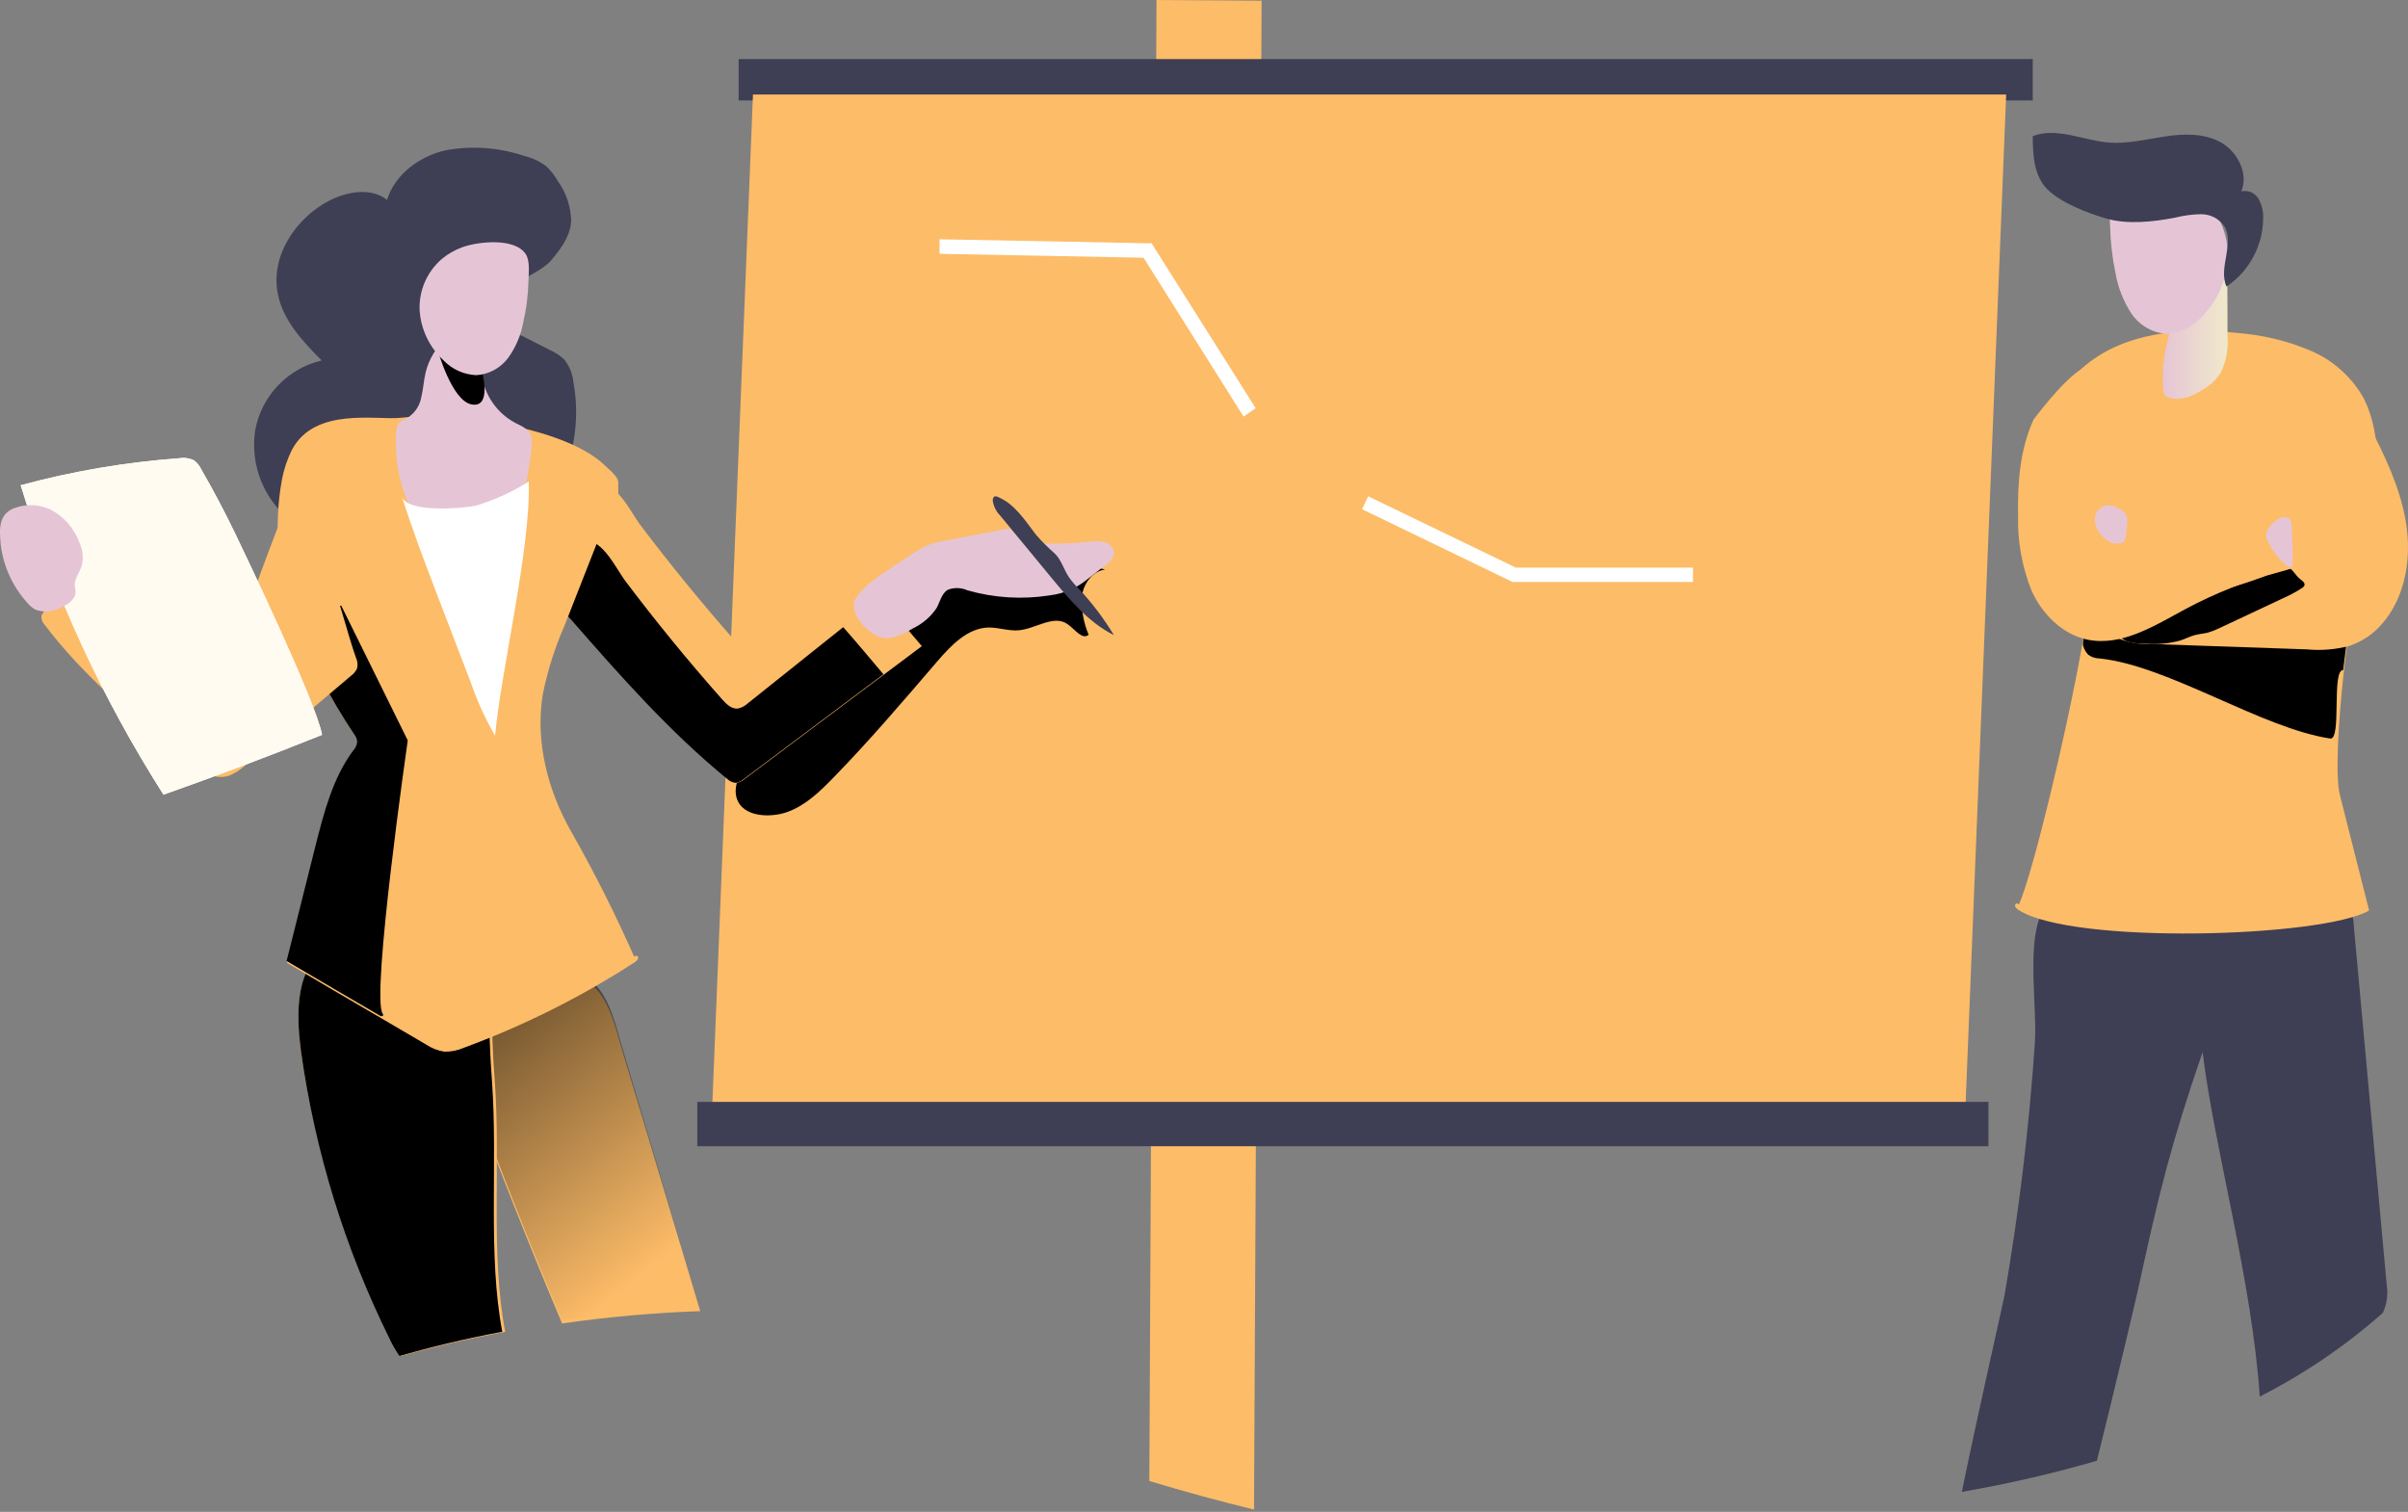 <svg width="723" height="454" viewBox="0 0 723 454" fill="none" xmlns="http://www.w3.org/2000/svg">
<rect x="0" y="0" width="723" height="454" fill="#808080" stroke="none"/>
<path d="M210.247 393.725C196.363 394.217 182.516 395.453 168.764 397.428C158.765 373.678 149.304 349.724 140.381 325.565C137.892 318.861 135.454 312.149 133.067 305.43C135.076 304.203 137.259 302.845 139.617 301.486C148.94 296.009 160.227 290.422 170.336 292.197C182.279 294.388 184.2 306.766 187.191 316.735L210.247 393.725Z" fill="#FDBC68"/>
<path d="M210.247 392.859C196.359 393.334 182.507 394.563 168.752 396.541C158.765 372.797 149.301 348.834 140.362 324.651C137.872 317.959 135.441 311.252 133.067 304.531C135.077 303.282 137.26 301.945 139.619 300.586C148.923 295.106 160.213 289.627 170.347 291.271C182.293 293.462 184.214 305.868 187.206 315.84C194.865 341.455 202.545 367.127 210.247 392.859Z" fill="url(#paint0_linear)"/>
<path d="M151.697 399.943C139.74 402.131 129.236 404.736 120.383 407.186C119.194 405.539 118.169 403.78 117.323 401.934C103.779 374.915 94.693 345.908 90.413 316.023C89.246 307.27 88.013 292.105 96.865 286.219C105.718 280.332 120.56 286.678 127.496 292.783C129.526 294.468 131.139 296.594 132.209 298.998C133.442 301.996 147.865 294.622 147.755 297.816V300.727C147.623 308.342 147.909 316.417 148.57 324.798C150.354 349.482 147.227 376.748 151.697 399.943Z" fill="#FDBC68"/>
<path d="M150.81 399.922C139.022 402.11 128.667 404.714 119.941 407.186C118.78 405.523 117.771 403.758 116.923 401.913C103.578 374.905 94.629 345.909 90.417 316.036C89.245 307.285 88.029 292.1 96.756 286.215C105.483 280.329 120.114 286.696 126.952 292.778C128.948 294.459 130.537 296.577 131.598 298.97C132.814 301.99 147.032 294.594 146.924 297.789V300.721C146.794 308.313 147.098 316.408 147.727 324.788C149.485 349.49 146.403 376.73 150.81 399.922Z" fill="url(#paint1_linear)"/>
<path d="M715.438 394.245C704.231 404.153 691.815 412.6 678.488 419.384C676.155 384.359 664.776 344.577 661.332 315.923C651.762 343.813 648.252 358.172 641.996 387C641.756 388.178 635.172 416.264 629.592 438.654C616.259 442.515 602.723 445.634 589.045 447.994C593.841 424.513 601.558 390.753 601.841 389.073C606.184 364.028 609.225 338.774 610.953 313.414C611.694 302.917 608.599 284.39 612.675 274.919C616.403 266.299 628.109 270.314 636.262 268.721C655.134 265.151 674.422 264.327 693.529 266.277C697.628 266.67 702.249 267.477 704.582 270.838C705.961 273.134 706.713 275.753 706.762 278.432C710.031 314.265 713.316 350.098 716.615 385.93C717.06 388.757 716.65 391.653 715.438 394.245Z" fill="#3E3E54"/>
<path d="M703.72 201.81C701.984 217.419 701.171 233.312 702.534 238.661C705.464 250.304 708.394 261.889 711.324 273.415C697.281 281.558 622.3 283.698 606.103 273.284C605.532 272.913 604.851 272.346 605.049 271.669C605.246 270.992 606.103 271.385 606.169 271.669C610.367 262.107 620.256 221.109 624.981 194.715C627.178 183.123 628.167 174.39 627.354 172.338C626.541 170.286 625.662 167.972 624.805 165.942L615.048 141.295C613.883 138.369 613.114 136.492 610.147 137.54C613.004 127.497 617.399 117.499 625.222 110.513C637.507 99.597 655.659 98.222 672.053 100.012C679.449 100.602 686.704 102.355 693.545 105.208C700.431 108.102 706.142 113.206 709.764 119.704C711.179 122.59 712.199 125.652 712.796 128.807C714.838 139.268 714.531 150.046 711.895 160.375C711.192 163.278 710.357 166.182 709.39 169.107C707.39 175.067 705.215 188.318 703.72 201.81Z" fill="#FDBC68"/>
<path d="M678.23 102.909C677.79 102.476 677.247 102.165 676.652 102.007C672.445 100.532 664.623 98.243 660.22 99.982C655.816 101.721 657.24 107.73 659.497 110.547C660.55 112.054 662.147 113.087 663.947 113.428C665.748 113.77 667.61 113.391 669.137 112.374C671.043 111.142 680.749 105.837 678.23 102.909Z" fill="url(#paint2_linear)"/>
<path d="M642.189 145.016C643.166 147.738 643.688 150.867 645.947 152.753C646.888 153.473 647.946 154.031 649.076 154.403C660.199 158.517 672.496 157.146 684.358 157.682C686.794 157.687 689.211 158.1 691.506 158.903C692.158 159.182 692.918 159.696 692.831 160.403C692.744 161.11 691.788 161.475 691.006 161.582L665.544 165.461C660.438 166.254 655.333 167.025 650.162 167.432C646.269 167.973 642.302 167.568 638.604 166.254C637.936 165.981 637.324 165.589 636.801 165.096C636.369 164.606 636.011 164.058 635.736 163.468C632.65 158.474 631.243 152.646 631.717 146.816V139.209C631.717 138.03 631.717 135.416 633.02 134.923C634.324 134.43 636.04 136.316 636.888 137.066C639.245 139.283 641.058 142.003 642.189 145.016Z" fill="url(#paint3_linear)"/>
<path d="M703.871 175.066C704.36 175.308 704.826 175.593 705.265 175.918C705.94 176.377 706.746 176.683 706.985 177.383C707.225 178.082 706.463 180.158 706.31 180.967C705.918 183.262 705.548 185.535 705.2 187.829C705.047 188.944 703.566 201.226 703.523 201.226C699.972 201.095 703.152 222.294 699.646 221.77C678.999 218.666 651.186 199.915 630.408 197.729C629.181 197.722 627.986 197.333 626.989 196.615C626.313 195.903 625.813 195.043 625.529 194.102C625.007 192.703 626.466 188.791 626.705 187.283C627.163 184.354 627.097 184.07 629.82 182.912C634.144 180.518 638.644 178.457 643.28 176.749C648.09 175.683 653.014 175.228 657.938 175.394C669.198 175.088 681.895 181.754 693.199 180.967C697.294 180.617 700.256 173.187 703.871 175.066Z" fill="url(#paint4_linear)"/>
<path d="M668.799 100.722C669.147 104.574 668.446 108.449 666.774 111.922C665.46 113.931 663.714 115.61 661.669 116.831C658.567 118.869 654.819 120.469 651.264 119.439C650.806 119.323 650.389 119.08 650.058 118.738C649.758 118.314 649.579 117.813 649.541 117.291C649.09 112.285 649.528 107.237 650.833 102.388L653.375 90.18C654.302 85.687 655.766 80.559 659.838 78.805C662.257 77.82 664.957 77.82 667.377 78.805C669.359 80.055 668.734 81.676 668.734 84.175C668.791 89.683 668.813 95.199 668.799 100.722Z" fill="url(#paint5_linear)"/>
<path d="M378.798 0.197L376.519 453.317C365.77 450.695 355.321 447.832 345.088 444.73L347.238 0L378.798 0.197Z" fill="#FDBC68"/>
<path d="M363.717 0.72L359.782 447.994C349.088 445.374 355.269 447.492 345.088 444.391L347.227 0L363.717 0.72Z" fill="url(#paint6_linear)"/>
<path d="M221.779 30.162L610.336 30.162V17.742L221.779 17.742V30.162Z" fill="#3E3E54"/>
<path d="M590.086 333.556H213.795L226.079 28.388H602.352L590.086 333.556Z" fill="#FDBC68"/>
<path d="M236.47 243.807C241.867 241.849 246.15 237.714 250.17 233.578C261.095 222.381 271.234 210.458 281.438 198.579C285.611 193.739 290.593 188.504 296.952 188.438C299.945 188.438 302.895 189.538 305.888 189.274C311.001 188.812 316.464 184.434 320.594 187.47C322.779 189.01 324.964 192.244 326.865 190.616C325.35 187.025 324.641 183.141 324.789 179.243C325.248 175.393 327.957 171.499 331.781 171.037C320.749 168.077 309.181 167.757 298.004 170.102C286.826 172.447 276.349 177.393 267.41 184.544C265.37 186.484 263.002 188.041 260.418 189.142C258.93 189.452 257.469 189.879 256.048 190.418C254.553 191.278 253.262 192.456 252.268 193.871L230.68 220.137C227.074 224.537 219.317 233.336 221.175 239.627C222.966 245.589 231.641 245.589 236.47 243.807Z" fill="url(#paint7_linear)"/>
<path d="M276.78 194.039L265.438 202.54L223.356 234.083C222.74 234.623 221.979 234.971 221.167 235.086C220.213 235.015 219.314 234.614 218.627 233.952C201.286 219.783 186.397 202.889 171.618 185.995C168.853 183.228 166.626 179.977 165.049 176.403C164.761 175.634 164.549 174.838 164.415 174.027C163.597 169.197 164.471 164.233 166.889 159.967C168.969 156.043 174.486 147.389 178.843 145.798C184.602 143.618 189.244 153.493 191.98 157.286C201.264 169.58 211.007 181.504 221.21 193.058C222.48 194.475 224.057 196.022 225.94 195.826C227.076 195.586 228.122 195.035 228.961 194.235L257.578 171.411C264.015 178.968 270.416 186.511 276.78 194.039Z" fill="#FDBC68"/>
<path d="M265.247 202.483L223.12 234.081C222.504 234.622 221.742 234.971 220.929 235.086C219.974 235.015 219.074 234.613 218.386 233.95C201.027 219.756 186.122 202.833 171.327 185.909C168.559 183.138 166.33 179.88 164.752 176.301C164.463 175.53 164.251 174.733 164.116 173.921C166.724 169.663 170.911 163.941 174.374 162.653C180.16 160.469 184.785 170.383 187.525 174.161C196.804 186.491 206.565 198.436 216.808 209.995C218.057 211.415 219.635 212.965 221.52 212.769C222.658 212.541 223.707 211.996 224.545 211.196L253.17 188.333C257.313 193.028 261.258 197.745 265.247 202.483Z" fill="url(#paint8_linear)"/>
<path d="M164.274 79.544C167.611 75.775 171.121 71.591 171.492 66.47C171.43 62.105 170.021 57.867 167.458 54.332C166.522 52.642 165.314 51.118 163.882 49.821C161.928 48.386 159.702 47.362 157.34 46.814C149.717 44.251 141.564 43.681 133.658 45.158C125.873 46.989 118.568 52.371 116.212 60.02C111.393 56.25 104.284 57.47 98.767 60.303C88.518 65.663 80.973 77.365 83.503 88.632C85.16 96.454 91.004 102.621 96.587 108.244C91.568 109.42 87.003 112.038 83.454 115.774C79.904 119.51 77.526 124.202 76.612 129.272C75.849 134.371 76.457 139.58 78.373 144.367C80.289 149.153 83.444 153.345 87.515 156.511C94.427 161.491 102.741 164.154 111.262 164.116C119.694 164.042 128.093 163.07 136.318 161.218C144.888 159.627 153.763 157.84 160.698 152.501C166.084 148.115 169.908 142.107 171.601 135.374C173.224 128.669 173.425 121.699 172.19 114.912C171.971 112.39 171.015 109.988 169.442 108.004C168.222 106.814 166.796 105.854 165.234 105.171L156.642 100.813C153.952 99.829 151.711 97.9 150.34 95.387C148.726 91.225 152.259 86.845 156.031 84.491C159.804 82.138 164.318 80.416 166.607 76.603" fill="#3E3E54"/>
<path d="M191.588 287.372C191.763 288.029 191.108 288.62 190.519 288.992C174.407 299.427 157.193 308.039 139.191 314.671C137.369 315.468 135.395 315.856 133.408 315.81C131.423 315.497 129.53 314.749 127.865 313.621L114.531 305.805C105.016 300.259 95.56 294.706 86.161 289.145C89.064 277.52 92.01 265.896 94.89 254.271C97.422 244.288 100.062 233.977 106.195 225.68C106.88 224.965 107.303 224.039 107.395 223.053C107.328 222.252 107.024 221.489 106.522 220.863C98.942 209.51 92.744 197.288 88.06 184.457C83.365 171.559 82.182 157.64 84.633 144.131C85.218 140.959 86.247 137.886 87.689 135.002C94.607 122.13 112.982 126.245 120.292 125.457C136.594 123.684 168.783 128.216 180.982 139.184C188.751 146.189 183.776 142.84 186.613 152.91C183.666 151.859 182.903 153.742 181.746 156.675C177.658 167.023 173.584 177.4 169.525 187.806C166.604 194.445 164.409 201.381 162.978 208.494C160.621 222.79 164.528 237.633 171.707 250.089C178.561 262.172 184.803 274.593 190.41 287.306C190.519 287.022 191.435 286.825 191.588 287.372Z" fill="#FDBC68"/>
<path d="M114.887 304.362C115.235 304.885 115.018 305.124 114.364 305.168C104.868 299.646 95.43 294.117 86.051 288.58C88.948 277.006 91.888 265.431 94.763 253.856C97.289 243.917 99.924 233.65 106.044 225.389C106.728 224.678 107.15 223.756 107.242 222.773C107.176 221.976 106.872 221.217 106.371 220.593C98.806 209.289 92.62 197.12 87.946 184.344L102.451 181.859L122.423 222.337C122.423 222.337 111.359 299.37 114.887 304.362Z" fill="url(#paint9_linear)"/>
<path d="M144.825 107.292C144.7 107.405 144.6 107.544 144.533 107.701C144.466 107.857 144.434 108.026 144.437 108.197C144.166 112.011 144.992 115.822 146.813 119.16C148.634 122.497 151.37 125.214 154.681 126.974C156.467 127.9 158.598 128.717 159.351 130.614C159.635 131.457 159.737 132.353 159.653 133.24C159.653 134.806 159.373 136.373 159.158 137.917C158.189 144.934 157.005 152.48 152.099 157.488C150.848 158.687 149.51 159.787 148.096 160.776C146.33 162.214 144.304 163.279 142.135 163.909C138.519 164.703 134.86 163.071 131.525 161.482C130.185 160.909 128.92 160.167 127.759 159.276C126.461 158.105 125.375 156.708 124.552 155.15C120.229 147.314 118.302 138.328 119.021 129.356C119.031 128.714 119.178 128.081 119.451 127.503C120.097 126.378 121.474 126.025 122.594 125.297C123.606 124.62 124.473 123.738 125.143 122.707C125.813 121.675 126.271 120.514 126.489 119.295C127.091 116.89 127.199 114.397 127.759 111.992C128.235 109.973 129.019 108.045 130.083 106.277C130.478 105.549 131.03 104.923 131.697 104.446C132.588 103.98 133.582 103.759 134.581 103.806C136.298 103.761 138.015 103.828 139.724 104.005C140.294 104.002 140.853 104.162 141.338 104.468C141.574 104.623 141.748 104.86 141.827 105.136C141.906 105.411 141.885 105.707 141.769 105.968" fill="url(#paint10_linear)"/>
<path d="M131.293 104.68C131.293 104.68 135.539 120.32 141.604 121.451C147.669 122.582 144.816 111.967 144.816 111.967L131.293 104.68Z" fill="url(#paint11_linear)"/>
<path d="M85.312 153.471C78.825 169.97 72.86 186.637 67.417 203.472C55.303 195.103 43.992 185.615 33.63 175.129C32.982 174.305 32.077 173.726 31.061 173.485C30.209 173.461 29.369 173.69 28.645 174.142C23.505 176.668 18.602 179.654 13.993 183.064C13.247 183.484 12.687 184.173 12.426 184.993C12.397 185.481 12.472 185.97 12.644 186.427C12.817 186.884 13.084 187.299 13.427 187.645C25.031 202.99 39.965 215.375 54.791 227.628C58.84 230.982 63.912 234.555 68.898 232.889C70.701 232.135 72.353 231.058 73.774 229.711L105.428 202.902C106.205 202.343 106.821 201.587 107.213 200.71C107.47 199.596 107.339 198.428 106.843 197.4C101.967 183.59 98.135 160.464 85.334 153.559" fill="#FDBC68"/>
<path d="M85.312 153.471C78.825 169.97 72.86 186.637 67.417 203.472C55.303 195.103 43.992 185.615 33.63 175.129C32.982 174.305 32.077 173.726 31.061 173.485C30.209 173.461 29.369 173.69 28.645 174.142C23.505 176.668 18.602 179.654 13.993 183.064C13.247 183.484 12.687 184.173 12.426 184.993C12.397 185.481 12.472 185.97 12.644 186.427C12.817 186.884 13.084 187.299 13.427 187.645C25.031 202.99 39.965 215.375 54.791 227.628C58.84 230.982 63.912 234.555 68.898 232.889C70.701 232.135 72.353 231.058 73.774 229.711L105.428 202.902C106.205 202.343 106.821 201.587 107.213 200.71C107.47 199.596 107.339 198.428 106.843 197.4C101.967 183.59 98.135 160.464 85.334 153.559" fill="url(#paint12_linear)"/>
<path d="M273.274 166.796C274.995 165.486 276.88 164.408 278.88 163.589C280.369 163.061 281.904 162.674 283.465 162.433L301.653 158.942C302.238 158.744 302.871 158.744 303.456 158.942C303.924 159.252 304.318 159.661 304.608 160.142C306.629 162.76 310.345 163.196 313.648 163.262C318.132 163.356 322.617 163.167 327.077 162.695C328.628 162.417 330.219 162.469 331.749 162.847C332.517 163.045 333.198 163.493 333.685 164.12C334.173 164.748 334.439 165.52 334.443 166.316C334.275 167.011 333.969 167.665 333.543 168.238C333.117 168.812 332.581 169.293 331.966 169.654L327.142 173.428C325.611 174.701 323.959 175.819 322.209 176.766C319.968 177.81 317.578 178.494 315.125 178.795C306.891 180.08 298.477 179.559 290.462 177.268C288.605 176.44 286.498 176.378 284.595 177.093C282.726 178.184 282.27 180.649 281.227 182.569C279.477 185.182 277.06 187.277 274.23 188.634C271.188 190.444 267.711 192.342 264.278 191.339C260.323 190.161 254.412 183.725 257.02 179.558C260.236 174.497 268.406 170.177 273.274 166.796Z" fill="url(#paint13_linear)"/>
<path d="M299.55 149.199C299.301 149.065 299.017 149.011 298.737 149.046C298.21 149.199 298.034 149.857 298.078 150.405C298.331 152.061 299.1 153.595 300.275 154.791L315.656 173.451C321.105 180.029 326.774 186.849 334.443 190.73C331.419 185.718 327.877 181.037 323.874 176.762C322.775 175.698 321.782 174.531 320.908 173.276C319.436 171.083 318.71 168.21 316.755 166.281C314.713 164.499 312.797 162.58 311.02 160.536C307.746 156.282 304.692 151.326 299.55 149.199Z" fill="#3E3E54"/>
<path d="M60.449 140.976C59.953 139.902 59.199 138.964 58.252 138.248C56.849 137.567 55.264 137.345 53.727 137.615C37.663 138.791 21.75 141.503 6.21 145.713C16.244 178.458 30.667 209.712 49.091 238.634C65.084 232.988 80.952 227 96.696 220.67C95.07 211.219 73.454 166.1 70.686 160.36C67.522 153.782 64.11 147.321 60.449 140.976Z" fill="white"/>
<path d="M60.449 140.976C59.953 139.902 59.199 138.964 58.252 138.248C56.849 137.567 55.264 137.345 53.727 137.615C37.663 138.791 21.75 141.503 6.21 145.713C16.244 178.458 30.667 209.712 49.091 238.634C65.084 232.988 80.952 227 96.696 220.67C95.07 211.219 73.454 166.1 70.686 160.36C67.522 153.782 64.11 147.321 60.449 140.976Z" fill="#FFFBF0"/>
<path d="M209.359 344.201L597.029 344.201V330.894L209.359 330.894V344.201Z" fill="#3E3E54"/>
<path d="M270.292 249.28L559.163 249.28C563.908 249.28 567.755 244.514 567.755 238.634C567.755 232.755 563.908 227.989 559.163 227.989L270.292 227.989C265.546 227.989 261.7 232.755 261.7 238.634C261.7 244.514 265.546 249.28 270.292 249.28Z" fill="url(#paint14_linear)"/>
<path d="M270.292 282.99L559.163 282.99C563.908 282.99 567.755 278.224 567.755 272.345C567.755 266.466 563.908 261.699 559.163 261.699L270.292 261.699C265.546 261.699 261.7 266.466 261.7 272.345C261.7 278.224 265.546 282.99 270.292 282.99Z" fill="url(#paint15_linear)"/>
<path d="M386.783 204.037C418.629 204.037 444.445 178.022 444.445 145.931C444.445 113.84 418.629 87.825 386.783 87.825C354.937 87.825 329.12 113.84 329.12 145.931C329.12 178.022 354.937 204.037 386.783 204.037Z" fill="url(#paint16_linear)"/>
<path d="M373.372 125.083L343.357 77.404C334.935 77.251 283.722 76.225 282.104 76.225V71.856C283.919 71.856 342.132 72.992 344.604 73.058H345.764L377.025 122.594L373.372 125.083Z" fill="white"/>
<path d="M508.318 174.762H454.141L408.961 152.911L410.808 149.036L455.119 170.449H508.318V174.762Z" fill="white"/>
<path d="M475.301 86.937L559.078 86.937C562.401 86.937 565.094 83.561 565.094 79.397C565.094 75.232 562.401 71.856 559.078 71.856L475.301 71.856C471.978 71.856 469.285 75.232 469.285 79.397C469.285 83.561 471.978 86.937 475.301 86.937Z" fill="url(#paint17_linear)"/>
<path d="M475.301 115.325L559.078 115.325C562.401 115.325 565.094 111.949 565.094 107.785C565.094 103.62 562.401 100.244 559.078 100.244L475.301 100.244C471.978 100.244 469.285 103.62 469.285 107.785C469.285 111.949 471.978 115.325 475.301 115.325Z" fill="url(#paint18_linear)"/>
<path d="M148.641 220.892C145.751 215.937 143.353 210.71 141.484 205.286L131.625 179.57C127.761 169.481 123.897 159.392 120.647 149.04C122.294 154.271 139.595 152.601 143.021 151.809C148.569 150.128 153.864 147.702 158.763 144.6C159.378 164.558 150.508 200.978 148.641 220.892Z" fill="white"/>
<path d="M635.197 82.118C635.942 86.375 637.541 90.436 639.898 94.055C641.061 95.817 642.609 97.291 644.426 98.364C646.243 99.436 648.28 100.079 650.382 100.244C652.416 100.138 654.408 99.63 656.245 98.75C658.083 97.87 659.728 96.635 661.086 95.116C665.737 90.454 668.504 84.234 668.855 77.653C669.025 74.373 668.486 71.095 667.275 68.043C666.064 64.991 664.209 62.237 661.837 59.969C659.823 58.168 657.497 56.752 654.973 55.791C649.852 53.846 637.912 52.454 634.381 58.356C632.946 60.787 633.498 64.987 633.542 67.728C633.647 72.566 634.201 77.383 635.197 82.118Z" fill="url(#paint19_linear)"/>
<path d="M15.046 152.959C19.167 155.076 22.327 158.68 23.884 163.039C24.833 165.105 25.084 167.423 24.597 169.644C24.014 171.802 22.436 173.572 22.436 175.731C22.436 176.378 22.695 177.026 22.695 177.673C22.695 179.94 20.535 181.472 18.374 182.4C17.197 183.084 15.881 183.496 14.523 183.604C13.165 183.713 11.801 183.515 10.53 183.026C9.587 182.458 8.753 181.727 8.067 180.868C3.752 176.044 1.016 170.02 0.223 163.6C-0.231 158.809 -0.512 154.038 4.847 152.398C8.196 151.298 11.838 151.498 15.046 152.959Z" fill="url(#paint20_linear)"/>
<path d="M715.149 187.409C712.531 190.434 709.161 192.7 705.384 193.973C701.216 195.06 696.891 195.408 692.604 195.001L645.756 193.382C642.014 193.587 638.282 192.834 634.906 191.194C633.403 190.346 632.192 189.056 631.434 187.496C630.089 184.521 630.957 181.086 631.868 177.957C632.032 176.894 632.553 175.921 633.344 175.2C634.152 174.726 635.079 174.498 636.013 174.544C654.324 173.774 672.662 173.957 690.955 175.091C690.043 173.187 689.132 171.24 688.286 169.271C686.25 164.617 684.553 159.82 683.208 154.918C682.444 152.074 681.842 149.189 681.407 146.275C679.715 134.854 680.105 116.476 689.848 108.293C700.285 99.541 709.724 124.505 713.131 131.288C717.601 140.171 721.615 149.492 722.722 159.381C723.829 169.271 721.702 179.97 715.149 187.409Z" fill="#FDBC68"/>
<path d="M645.03 193.333C648.269 193.538 651.519 193.201 654.651 192.335C656.134 191.847 657.552 191.092 659.013 190.715C660.475 190.338 661.609 190.294 662.875 189.983C664.104 189.62 665.3 189.152 666.452 188.585L685.344 179.711C687.405 178.815 689.39 177.746 691.277 176.516C691.539 176.359 691.751 176.128 691.888 175.851C692.215 175.008 691.19 174.364 690.492 173.81C689.096 172.7 688.31 170.548 686.609 170.327C685.721 170.318 684.849 170.572 684.1 171.059C671.011 177.892 655.501 178.269 641.976 184.193C639.926 185.102 635.214 187.321 636.195 190.36C637.177 193.4 642.652 193.311 645.03 193.333Z" fill="url(#paint21_linear)"/>
<path d="M697.118 163.171C696.219 167.016 692.578 169.114 688.631 170.512C687.951 170.731 687.271 170.971 686.569 171.167L684.376 171.779C674.578 174.373 665.119 178.106 656.195 182.9C646.918 187.881 637.027 194.217 626.72 192.076C619.175 190.481 613.188 184.429 610.008 177.438C607.127 170.291 605.739 162.634 605.929 154.934C605.732 145.081 606.477 134.987 610.557 126.029C610.557 126.029 619.614 113.772 625.338 110.604C631.062 107.436 634.922 117.814 634.922 117.814C635.887 120.523 637.115 150.215 637.597 162.144C651.502 160.921 665.391 160.083 679.266 159.632L684.464 159.457L692.776 159.282C694.333 159.282 696.219 159.413 696.987 160.79C697.317 161.542 697.364 162.387 697.118 163.171Z" fill="#FDBC68"/>
<path d="M688.402 170.747C687.71 170.739 687.02 170.832 686.35 171.022C684.564 171.458 682.408 172.101 682.408 172.101C682.408 172.101 680.725 165.929 679.986 163.428C679.616 161.983 679.47 160.478 679.555 158.977L684.42 158.794C685.57 162.717 687.007 166.847 688.361 170.403C688.386 170.516 688.4 170.631 688.402 170.747Z" fill="url(#paint22_linear)"/>
<path d="M614.678 56.799C610.727 52.876 610.336 46.56 610.336 40.869C617.588 38.11 625.534 42.184 633.134 42.809C638.8 43.262 644.424 41.818 650.069 40.977C655.714 40.136 661.728 39.964 666.744 42.723C671.759 45.482 675.19 52.057 672.954 57.467C673.951 57.243 674.995 57.345 675.929 57.757C676.864 58.168 677.64 58.868 678.143 59.752C679.164 61.587 679.638 63.673 679.511 65.766C679.447 69.775 678.413 73.711 676.498 77.241C674.582 80.771 671.84 83.792 668.503 86.05C665.941 80.424 671.086 73.117 667.786 67.836C667.01 66.752 665.984 65.869 664.795 65.257C663.605 64.647 662.286 64.326 660.947 64.322C658.295 64.356 655.656 64.703 653.087 65.357C646.573 66.607 638.735 67.512 632.222 65.572C626.707 63.956 618.76 60.895 614.678 56.799Z" fill="#3E3E54"/>
<path d="M632.662 151.705C631.636 151.836 630.692 152.344 630.011 153.132C629.33 153.92 628.958 154.934 628.966 155.982C629.015 157.023 629.279 158.043 629.741 158.974C630.203 159.906 630.853 160.73 631.648 161.392C632.288 162.093 633.091 162.621 633.983 162.927C634.876 163.234 635.831 163.309 636.76 163.145C637.082 163.075 637.381 162.92 637.626 162.696C638.079 162.16 638.327 161.477 638.323 160.771C638.471 159.125 639.147 156.025 638.323 154.485C637.499 152.945 634.225 151.577 632.662 151.705Z" fill="url(#paint23_linear)"/>
<path d="M684.866 155.479C685.284 155.277 685.758 155.204 686.222 155.268C686.687 155.333 687.118 155.532 687.456 155.839C687.912 156.46 688.135 157.206 688.087 157.96L688.334 165.128C688.425 166.576 688.425 168.027 688.334 169.475C688.334 169.727 688.248 169.973 688.087 170.175C687.704 170.535 687.051 170.175 686.623 169.899C683.893 167.69 681.814 164.856 680.586 161.671C679.685 159.275 682.591 156.391 684.866 155.479Z" fill="url(#paint24_linear)"/>
<path d="M157.083 96.919C156.397 100.648 154.9 104.186 152.694 107.293C151.593 108.844 150.152 110.132 148.477 111.061C146.802 111.991 144.936 112.538 143.017 112.664C139.269 112.501 135.733 110.907 133.164 108.221C128.914 104.263 126.349 98.867 125.988 93.124C125.866 90.255 126.394 87.395 127.532 84.751C128.67 82.107 130.391 79.744 132.571 77.832C134.44 76.262 136.581 75.035 138.891 74.209C143.631 72.527 154.647 71.297 157.895 76.366C159.211 78.522 158.707 82.167 158.663 84.497C158.566 88.68 158.037 92.842 157.083 96.919Z" fill="url(#paint25_linear)"/>
<defs>
<linearGradient id="paint0_linear" x1="199.087" y1="378.108" x2="96.517" y2="249.35" gradientUnits="userSpaceOnUse">
<stop stop-opacity="0"/>
<stop offset="0.99"/>
</linearGradient>
<linearGradient id="paint1_linear" x1="6650.2" y1="35653.9" x2="-928.143" y2="32624.8" gradientUnits="userSpaceOnUse">
<stop stop-opacity="0"/>
<stop offset="0.99"/>
</linearGradient>
<linearGradient id="paint2_linear" x1="8848.99" y1="2278.97" x2="8915.23" y2="2666.4" gradientUnits="userSpaceOnUse">
<stop stop-opacity="0"/>
<stop offset="0.99"/>
</linearGradient>
<linearGradient id="paint3_linear" x1="24160.5" y1="5975.09" x2="23988.3" y2="6948.44" gradientUnits="userSpaceOnUse">
<stop stop-opacity="0"/>
<stop offset="0.99"/>
</linearGradient>
<linearGradient id="paint4_linear" x1="31823.5" y1="10130.6" x2="32087.1" y2="8643.6" gradientUnits="userSpaceOnUse">
<stop stop-opacity="0"/>
<stop offset="0.99"/>
</linearGradient>
<linearGradient id="paint5_linear" x1="649.239" y1="98.925" x2="668.885" y2="98.925" gradientUnits="userSpaceOnUse">
<stop stop-color="#E5C5D5"/>
<stop offset="0.42" stop-color="#EAD4D1"/>
<stop offset="1" stop-color="#F0E9CB"/>
</linearGradient>
<linearGradient id="paint6_linear" x1="3968.33" y1="91511.7" x2="5747.12" y2="91516.7" gradientUnits="userSpaceOnUse">
<stop stop-opacity="0"/>
<stop offset="0.99"/>
</linearGradient>
<linearGradient id="paint7_linear" x1="17552.9" y1="18078.9" x2="15609.3" y2="8290.91" gradientUnits="userSpaceOnUse">
<stop stop-opacity="0"/>
<stop offset="0.99"/>
</linearGradient>
<linearGradient id="paint8_linear" x1="13594.4" y1="14054.2" x2="6438.29" y2="15743.6" gradientUnits="userSpaceOnUse">
<stop stop-opacity="0"/>
<stop offset="0.99"/>
</linearGradient>
<linearGradient id="paint9_linear" x1="3139.46" y1="26535.5" x2="1278.61" y2="26592.7" gradientUnits="userSpaceOnUse">
<stop stop-opacity="0"/>
<stop offset="0.99"/>
</linearGradient>
<linearGradient id="paint10_linear" x1="3112.5" y1="10062.7" x2="3885.8" y2="10062.7" gradientUnits="userSpaceOnUse">
<stop stop-color="#E5C5D5"/>
<stop offset="0.42" stop-color="#EAD4D1"/>
<stop offset="1" stop-color="#F0E9CB"/>
</linearGradient>
<linearGradient id="paint11_linear" x1="1290.36" y1="2913.1" x2="1338.51" y2="2317.38" gradientUnits="userSpaceOnUse">
<stop stop-opacity="0"/>
<stop offset="0.99"/>
</linearGradient>
<linearGradient id="paint12_linear" x1="4277.24" y1="14678.1" x2="4851.02" y2="18882.9" gradientUnits="userSpaceOnUse">
<stop stop-opacity="0"/>
<stop offset="0.99"/>
</linearGradient>
<linearGradient id="paint13_linear" x1="10891.3" y1="6195.99" x2="13696.3" y2="6195.99" gradientUnits="userSpaceOnUse">
<stop stop-color="#E5C5D5"/>
<stop offset="0.42" stop-color="#EAD4D1"/>
<stop offset="1" stop-color="#F0E9CB"/>
</linearGradient>
<linearGradient id="paint14_linear" x1="71676.6" y1="3999.23" x2="71666.4" y2="7300.02" gradientUnits="userSpaceOnUse">
<stop stop-opacity="0"/>
<stop offset="0.99"/>
</linearGradient>
<linearGradient id="paint15_linear" x1="71881.7" y1="4033.58" x2="71871.5" y2="7334.37" gradientUnits="userSpaceOnUse">
<stop stop-opacity="0"/>
<stop offset="0.99"/>
</linearGradient>
<linearGradient id="paint16_linear" x1="23466.8" y1="2639.85" x2="22017.1" y2="26401.6" gradientUnits="userSpaceOnUse">
<stop stop-opacity="0"/>
<stop offset="0.99"/>
</linearGradient>
<linearGradient id="paint17_linear" x1="28509.6" y1="1682.51" x2="28484.9" y2="3685.66" gradientUnits="userSpaceOnUse">
<stop stop-opacity="0"/>
<stop offset="0.99"/>
</linearGradient>
<linearGradient id="paint18_linear" x1="28605.4" y1="1712.1" x2="28580.8" y2="3715.23" gradientUnits="userSpaceOnUse">
<stop stop-opacity="0"/>
<stop offset="0.99"/>
</linearGradient>
<linearGradient id="paint19_linear" x1="13786.1" y1="6840.77" x2="14356.4" y2="6840.77" gradientUnits="userSpaceOnUse">
<stop stop-color="#E5C5D5"/>
<stop offset="0.42" stop-color="#EAD4D1"/>
<stop offset="1" stop-color="#F0E9CB"/>
</linearGradient>
<linearGradient id="paint20_linear" x1="476.417" y1="5913.63" x2="761.075" y2="5913.63" gradientUnits="userSpaceOnUse">
<stop stop-color="#E5C5D5"/>
<stop offset="0.42" stop-color="#EAD4D1"/>
<stop offset="1" stop-color="#F0E9CB"/>
</linearGradient>
<linearGradient id="paint21_linear" x1="22229.6" y1="4791.41" x2="22139.1" y2="4201.49" gradientUnits="userSpaceOnUse">
<stop stop-opacity="0"/>
<stop offset="0.99"/>
</linearGradient>
<linearGradient id="paint22_linear" x1="4117.29" y1="2677.89" x2="4316.87" y2="2631.45" gradientUnits="userSpaceOnUse">
<stop stop-opacity="0"/>
<stop offset="0.99"/>
</linearGradient>
<linearGradient id="paint23_linear" x1="4223.53" y1="2270.91" x2="4268.71" y2="2270.91" gradientUnits="userSpaceOnUse">
<stop stop-color="#E5C5D5"/>
<stop offset="0.42" stop-color="#EAD4D1"/>
<stop offset="1" stop-color="#F0E9CB"/>
</linearGradient>
<linearGradient id="paint24_linear" x1="3811.6" y1="2962.57" x2="3839.95" y2="2962.57" gradientUnits="userSpaceOnUse">
<stop stop-color="#E5C5D5"/>
<stop offset="0.42" stop-color="#EAD4D1"/>
<stop offset="1" stop-color="#F0E9CB"/>
</linearGradient>
<linearGradient id="paint25_linear" x1="2641.88" y1="5907.09" x2="3131.27" y2="5907.09" gradientUnits="userSpaceOnUse">
<stop stop-color="#E5C5D5"/>
<stop offset="0.42" stop-color="#EAD4D1"/>
<stop offset="1" stop-color="#F0E9CB"/>
</linearGradient>
</defs>
</svg>

